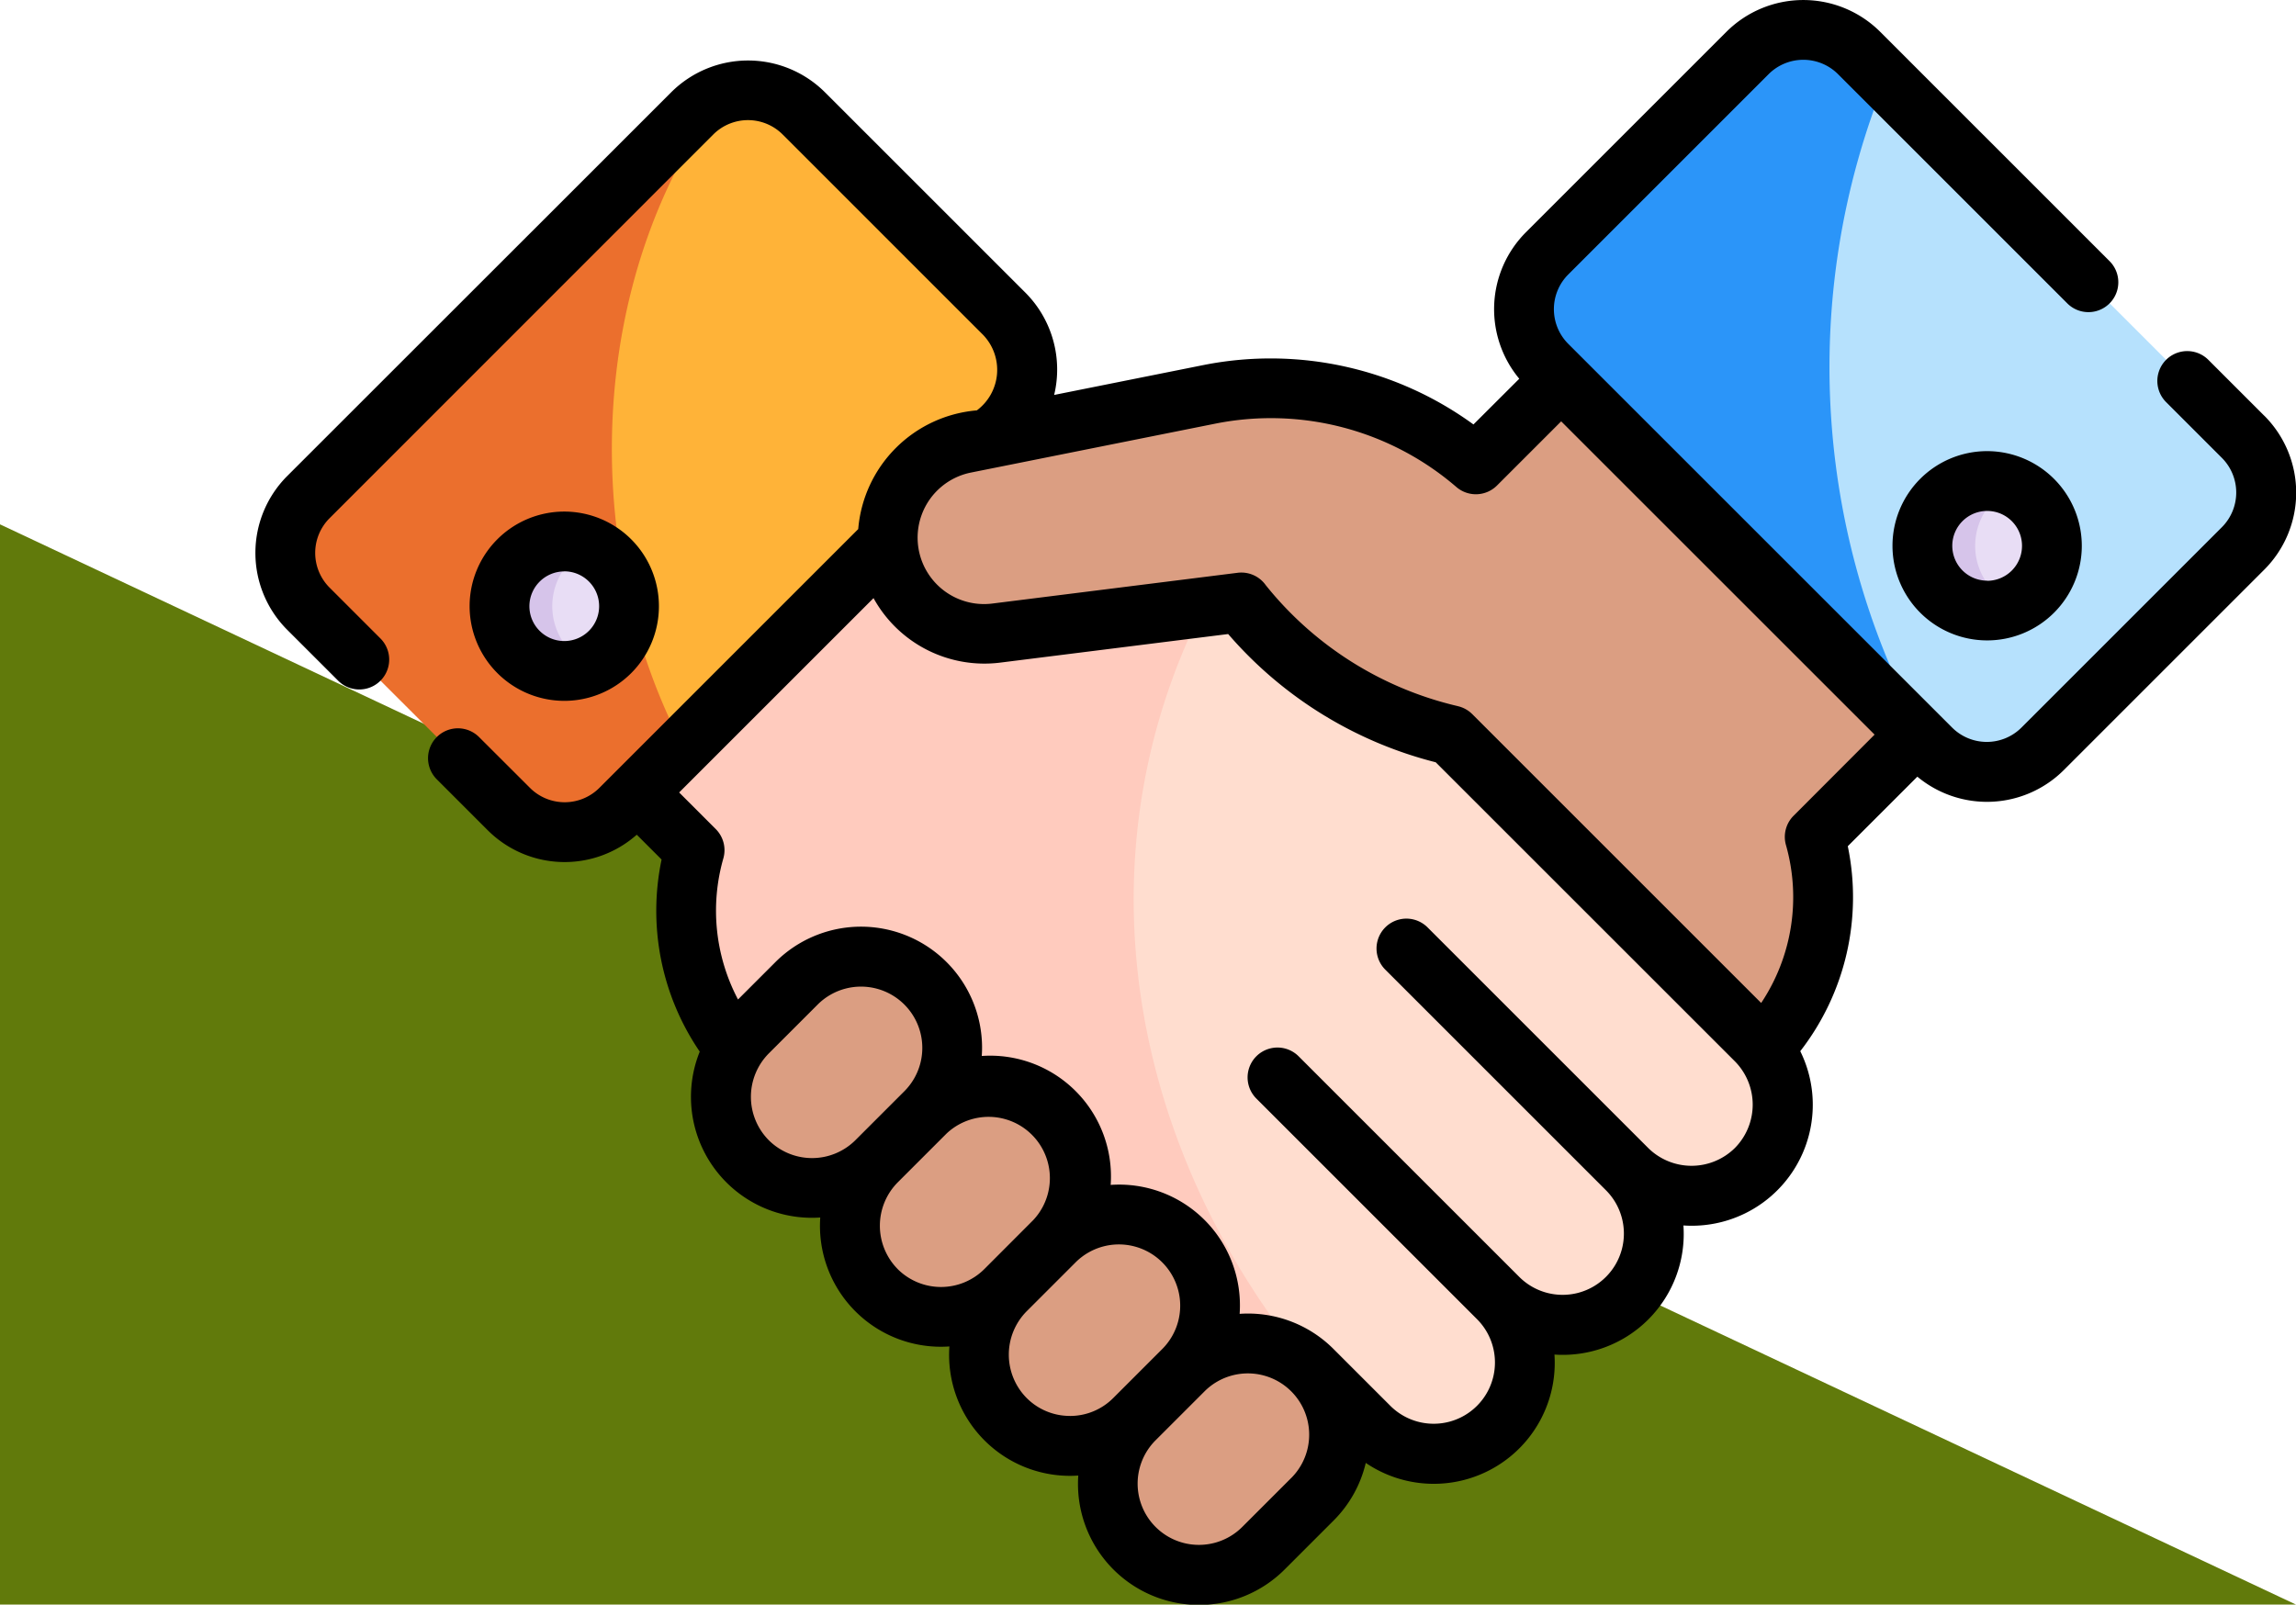 <svg xmlns="http://www.w3.org/2000/svg" width="78.227" height="54.683" viewBox="0 0 78.227 54.683">
  <g id="Grupo_1034307" data-name="Grupo 1034307" transform="translate(-180 -7549.319)">
    <path id="Trazado_194609" data-name="Trazado 194609" d="M0,0,78.227,36.813H0Z" transform="translate(180 7567.188)" fill="#617a0b"/>
    <g id="Grupo_878668" data-name="Grupo 878668" transform="translate(188.702 7494.667)">
      <g id="Grupo_878666" data-name="Grupo 878666" transform="translate(1.018 55.667)">
        <path id="Trazado_627882" data-name="Trazado 627882" d="M271.177,158.621,259.06,146.5l-3.927,3.927a7.484,7.484,0,0,0-7.36,1.9l17.575,17.575a7.484,7.484,0,0,0,1.9-7.36Z" transform="translate(-215.146 -135.047)" fill="#db9e82"/>
        <path id="Trazado_627883" data-name="Trazado 627883" d="M403.26,90.571,396.432,97.4a2.688,2.688,0,0,1-3.772.03c-4.737-6.4-6.218-15.86-1.572-22.834L403.26,86.766A2.692,2.692,0,0,1,403.26,90.571Z" transform="translate(-336.559 -72.902)" fill="#b6e1fd"/>
        <path id="Trazado_627884" data-name="Trazado 627884" d="M332.194,86.656a.329.329,0,0,1-.033-.03L319.084,73.549a2.69,2.69,0,0,1,0-3.8l6.828-6.826a2.69,2.69,0,0,1,3.8,0l.9.9a26.146,26.146,0,0,0,1.572,22.833Z" transform="translate(-276.093 -62.13)" fill="#2b95f9"/>
        <path id="Trazado_627885" data-name="Trazado 627885" d="M432.557,178.811a2.208,2.208,0,0,1-1.308,2.015,2.05,2.05,0,0,1-1.553-2.015,1.964,1.964,0,0,1,1.553-2.015A2.206,2.206,0,0,1,432.557,178.811Z" transform="translate(-372.366 -161.225)" fill="#e8ddf5"/>
        <path id="Trazado_627886" data-name="Trazado 627886" d="M421.368,179.608a2.182,2.182,0,0,1-.9.191,2.207,2.207,0,0,1,0-4.413,2.182,2.182,0,0,1,.9.191,2.206,2.206,0,0,0,0,4.03Z" transform="translate(-362.484 -160.007)" fill="#d6c4ea"/>
        <path id="Trazado_627887" data-name="Trazado 627887" d="M236.9,207.937a3.107,3.107,0,0,1-5.3,2.2,3.106,3.106,0,0,1-4.393,4.393,3.107,3.107,0,0,1-4.394,4.394l-1.934-1.934c-7.85-6.721-9.709-20.046-2.234-28.522a7.5,7.5,0,0,1,.664.589l16.685,16.685A3.1,3.1,0,0,1,236.9,207.937Z" transform="translate(-185.879 -171.311)" fill="#ffddcf"/>
        <path id="Trazado_627888" data-name="Trazado 627888" d="M116.1,193.474l-5.916,2.871L96.954,183.117a7.484,7.484,0,0,1-1.9-7.36l-2.382-2.383,12.117-12.117,2.382,2.383a7.486,7.486,0,0,1,6.7,1.312C107.821,173.9,109.122,185.116,116.1,193.474Z" transform="translate(-81.105 -147.797)" fill="#ffcbbe"/>
        <path id="Trazado_627889" data-name="Trazado 627889" d="M99.319,88.7,88.372,99.646c-4.225-6.3-4.1-16.315,1.363-22.227a2.687,2.687,0,0,1,2.755.648L99.319,84.9A2.69,2.69,0,0,1,99.319,88.7Z" transform="translate(-74.822 -75.223)" fill="#ffb338"/>
        <path id="Trazado_627890" data-name="Trazado 627890" d="M21.05,100.532l-2.131,2.131a2.69,2.69,0,0,1-3.8,0L8.287,95.835a2.692,2.692,0,0,1,0-3.8L21.364,78.954a2.666,2.666,0,0,1,1.05-.648C17.765,84.582,17.5,93.72,21.05,100.532Z" transform="translate(-7.5 -76.109)" fill="#eb6f2d"/>
        <path id="Trazado_627891" data-name="Trazado 627891" d="M75.538,193.951a2.208,2.208,0,0,1-1.306,2.016,1.906,1.906,0,0,1-1.553-2.016,1.984,1.984,0,0,1,1.553-2.015A2.208,2.208,0,0,1,75.538,193.951Z" transform="translate(-63.827 -174.31)" fill="#e8ddf5"/>
        <path id="Trazado_627892" data-name="Trazado 627892" d="M64.345,194.75a2.207,2.207,0,1,1,0-4.032,2.208,2.208,0,0,0,0,4.032Z" transform="translate(-53.941 -173.092)" fill="#d6c4ea"/>
        <g id="Grupo_878665" data-name="Grupo 878665" transform="translate(14.837 12.209)">
          <path id="Trazado_627893" data-name="Trazado 627893" d="M181.369,157.115l-2.345-2.2a10.633,10.633,0,0,0-9.361-2.671l-8.341,1.67a3.282,3.282,0,0,0,1.052,6.474l8.349-1.047a12.731,12.731,0,0,0,7.147,4.526Z" transform="translate(-152.99 -152.037)" fill="#db9e82"/>
          <path id="Trazado_627894" data-name="Trazado 627894" d="M122.063,301.708l1.671-1.671a3.107,3.107,0,0,0-4.394-4.394l-1.671,1.671a3.107,3.107,0,1,0,4.394,4.394Z" transform="translate(-116.76 -275.356)" fill="#db9e82"/>
          <path id="Trazado_627895" data-name="Trazado 627895" d="M154.421,334.064l1.671-1.671A3.107,3.107,0,0,0,151.7,328l-1.671,1.671a3.107,3.107,0,1,0,4.394,4.394Z" transform="translate(-144.723 -303.318)" fill="#db9e82"/>
          <path id="Trazado_627896" data-name="Trazado 627896" d="M186.777,366.421l1.671-1.671a3.107,3.107,0,0,0-4.394-4.394l-1.671,1.671a3.107,3.107,0,0,0,4.394,4.394Z" transform="translate(-172.685 -331.282)" fill="#db9e82"/>
          <path id="Trazado_627897" data-name="Trazado 627897" d="M219.134,398.778l1.671-1.671a3.107,3.107,0,0,0-4.394-4.394l-1.671,1.671a3.107,3.107,0,1,0,4.394,4.394Z" transform="translate(-200.649 -359.245)" fill="#db9e82"/>
        </g>
      </g>
      <g id="Grupo_878667" data-name="Grupo 878667" transform="translate(0 54.652)">
        <path id="Trazado_627898" data-name="Trazado 627898" d="M413.98,167.9a3.225,3.225,0,1,0,3.225,3.225,3.229,3.229,0,0,0-3.225-3.225Zm0,4.414a1.188,1.188,0,1,1,1.188-1.188A1.19,1.19,0,0,1,413.98,172.319Z" transform="translate(-354.978 -152.526)"/>
        <path id="Trazado_627899" data-name="Trazado 627899" d="M56.966,189.5a3.225,3.225,0,1,0-3.225-3.225A3.229,3.229,0,0,0,56.966,189.5Zm0-4.414a1.188,1.188,0,1,1-1.188,1.188A1.19,1.19,0,0,1,56.966,185.089Z" transform="translate(-46.443 -165.616)"/>
        <path id="Trazado_627900" data-name="Trazado 627900" d="M68.439,68.815l-1.9-1.9a1.018,1.018,0,0,0-1.44,1.44l1.9,1.9a1.672,1.672,0,0,1,0,2.364l-6.827,6.827a1.672,1.672,0,0,1-2.364,0L44.73,66.37a1.672,1.672,0,0,1,0-2.364l6.827-6.827a1.672,1.672,0,0,1,2.364,0l7.812,7.812a1.018,1.018,0,1,0,1.44-1.44l-7.812-7.812a3.709,3.709,0,0,0-5.245,0L43.29,62.565a3.708,3.708,0,0,0-.229,4.994L41.5,69.117a11.738,11.738,0,0,0-9.176-2.029l-5.11,1.023a3.71,3.71,0,0,0-.982-3.488L19.408,57.8a3.709,3.709,0,0,0-5.245,0L1.086,70.872a3.709,3.709,0,0,0,0,5.245L2.82,77.85a1.018,1.018,0,0,0,1.44-1.44L2.527,74.677a1.672,1.672,0,0,1,0-2.365L15.6,59.235a1.672,1.672,0,0,1,2.364,0l6.827,6.827a1.721,1.721,0,0,1-.211,2.575,4.427,4.427,0,0,0-4.041,4.04l0,.005-8.82,8.82a1.672,1.672,0,0,1-2.364,0L7.62,79.77a1.018,1.018,0,1,0-1.44,1.44l1.733,1.733a3.707,3.707,0,0,0,5.08.155l.846.846a8.516,8.516,0,0,0,1.3,6.546,4.121,4.121,0,0,0,4.106,5.653,4.12,4.12,0,0,0,4.4,4.394,4.12,4.12,0,0,0,4.391,4.4,4.124,4.124,0,0,0,7.032,3.2l1.668-1.668a4.1,4.1,0,0,0,1.095-1.963,4.122,4.122,0,0,0,6.429-3.692,4.12,4.12,0,0,0,4.394-4.4,4.123,4.123,0,0,0,3.981-5.939,8.558,8.558,0,0,0,1.619-6.985l2.37-2.37a3.708,3.708,0,0,0,4.994-.229l6.827-6.827a3.709,3.709,0,0,0,0-5.245ZM17.489,93.507a2.1,2.1,0,0,1,0-2.953l1.668-1.668a2.088,2.088,0,1,1,2.953,2.954l-1.667,1.667A2.091,2.091,0,0,1,17.489,93.507ZM21.883,97.9a2.1,2.1,0,0,1,0-2.953l1.668-1.668A2.088,2.088,0,0,1,26.5,96.233L24.836,97.9a2.091,2.091,0,0,1-2.954,0Zm5.87,5.005a2.075,2.075,0,0,1-1.477-.612,2.1,2.1,0,0,1,0-2.953l1.668-1.668a2.088,2.088,0,1,1,2.953,2.953l-1.668,1.668A2.075,2.075,0,0,1,27.753,102.906Zm7.538,2.115-1.668,1.668a2.088,2.088,0,1,1-2.953-2.953l1.668-1.668a2.088,2.088,0,1,1,2.953,2.954ZM50.407,93.774a2.1,2.1,0,0,1-2.953,0l-7.518-7.518a1.018,1.018,0,0,0-1.44,1.44l7.518,7.518a2.088,2.088,0,0,1-2.953,2.953l-7.518-7.518a1.018,1.018,0,0,0-1.44,1.44l7.518,7.518a2.088,2.088,0,0,1-2.953,2.953l-1.934-1.934a4.116,4.116,0,0,0-3.2-1.2,4.116,4.116,0,0,0-4.394-4.394,4.116,4.116,0,0,0-4.392-4.394c.006-.093.01-.187.01-.281a4.125,4.125,0,0,0-7.042-2.917l-1.273,1.273a6.485,6.485,0,0,1-.5-4.808,1.018,1.018,0,0,0-.259-1l-1.247-1.247,6.623-6.623a4.314,4.314,0,0,0,4.3,2.2l7.783-.976a13.825,13.825,0,0,0,7.072,4.371L50.407,90.82A2.1,2.1,0,0,1,50.407,93.774Zm2-11.322a1.018,1.018,0,0,0-.259,1,6.506,6.506,0,0,1-.845,5.38l-9.844-9.844-.021-.019c-.016-.015-.032-.03-.048-.044l-.032-.025c-.016-.012-.032-.024-.048-.035l-.038-.024-.046-.027-.045-.023-.044-.02-.053-.02-.04-.014-.06-.016-.029-.008a11.824,11.824,0,0,1-6.533-4.121,1.018,1.018,0,0,0-.957-.42l-8.349,1.047a2.263,2.263,0,0,1-.726-4.465l8.341-1.67a9.678,9.678,0,0,1,8.186,2.164A1.019,1.019,0,0,0,42.3,71.2l2.189-2.189L55.167,79.687Z" transform="translate(0 -54.652)"/>
      </g>
    </g>
  </g>
</svg>
